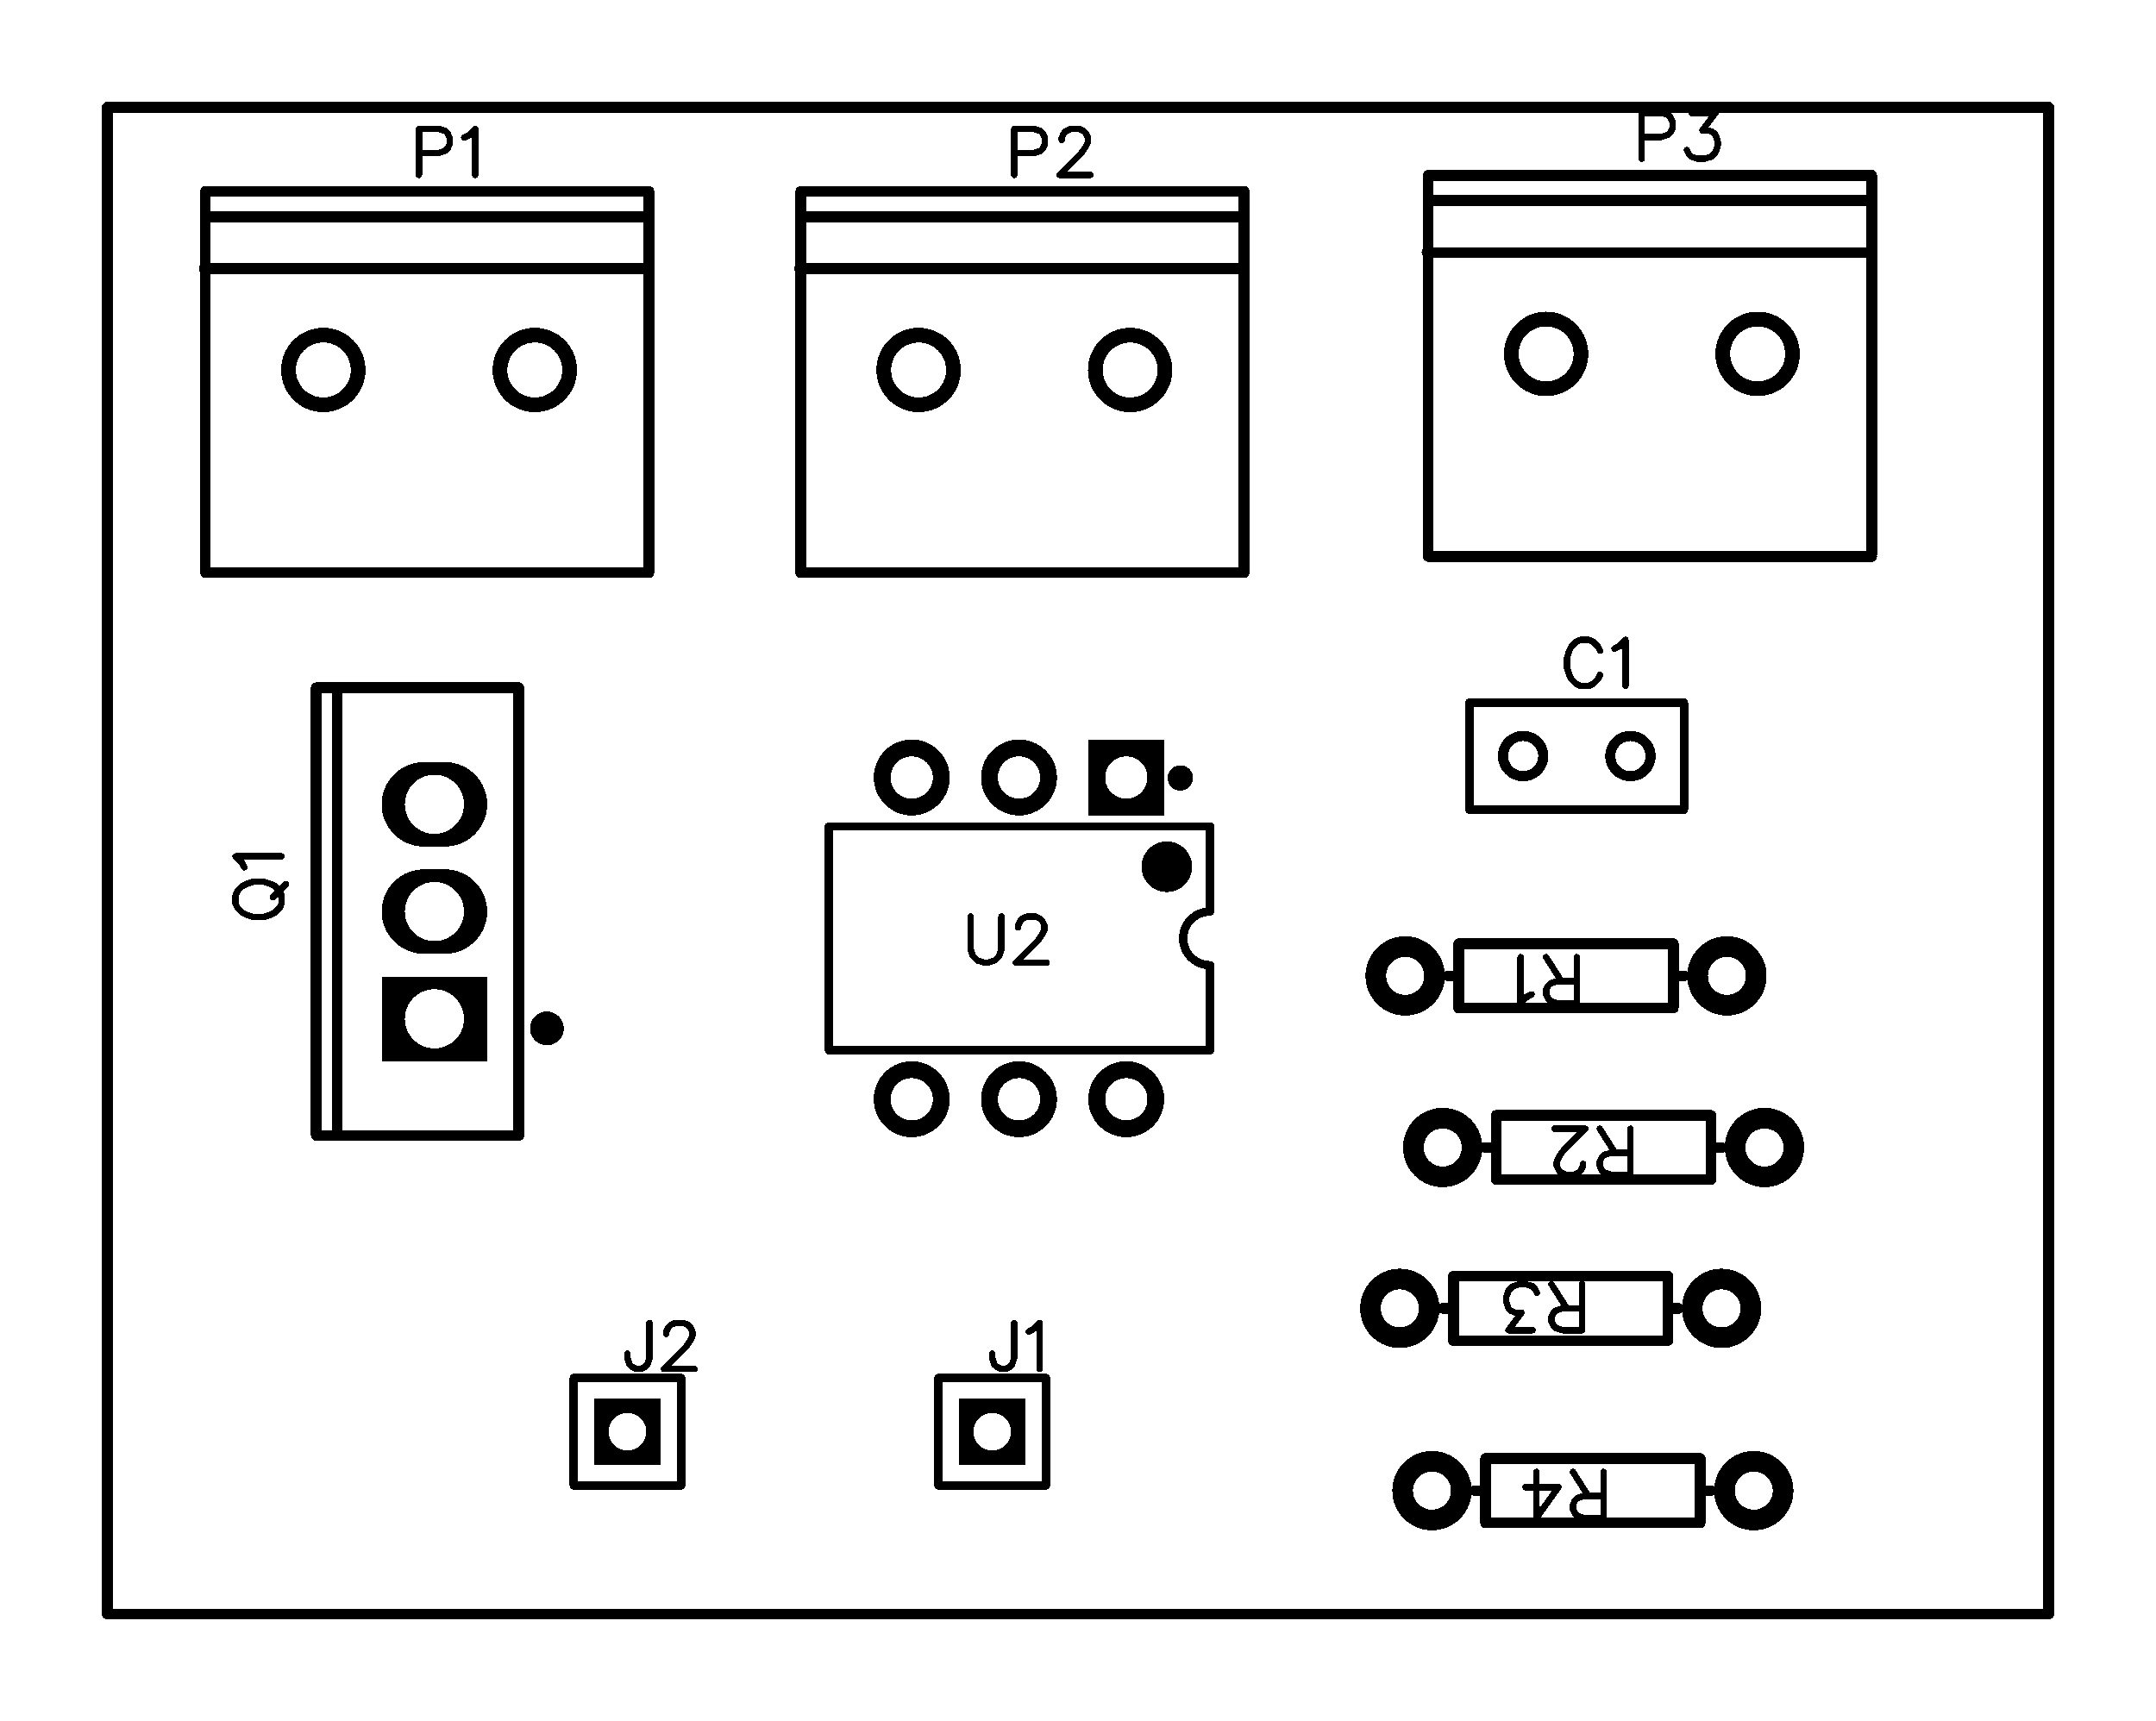 <svg xmlns="http://www.w3.org/2000/svg" xmlns:xlink="http://www.w3.org/1999/xlink" width="51.054mm" height="40.767mm" viewBox="4010 3032 201 160.5"><title></title><style type="text/css">
*[layerid="1"] {stroke:#000000;fill:#000000;}
*[layerid="2"] {stroke:#000000;fill:#000000;}
*[layerid="3"] {stroke:#000000;fill:#000000;}
*[layerid="4"] {stroke:#000000;fill:#000000;}
*[layerid="5"] {stroke:#000000;fill:#000000;}
*[layerid="6"] {stroke:#000000;fill:#000000;}
*[layerid="7"] {stroke:#000000;fill:#000000;}
*[layerid="8"] {stroke:#000000;fill:#000000;}
*[layerid="9"] {stroke:#000000;fill:#000000;}
*[layerid="10"] {stroke:#000000;fill:#000000;}
*[layerid="11"] {stroke:#000000;fill:#000000;}
*[layerid="12"] {stroke:#000000;fill:#000000;}
*[layerid="13"] {stroke:#000000;fill:#000000;}
*[layerid="14"] {stroke:#000000;fill:#000000;}
*[layerid="15"] {stroke:#000000;fill:#000000;}
*[layerid="19"] {stroke:#000000;fill:#000000;}
*[layerid="21"] {stroke:#000000;fill:#000000;}
*[layerid="22"] {stroke:#000000;fill:#000000;}
*[layerid="23"] {stroke:#000000;fill:#000000;}
*[layerid="24"] {stroke:#000000;fill:#000000;}
*[layerid="25"] {stroke:#000000;fill:#000000;}
*[layerid="26"] {stroke:#000000;fill:#000000;}
*[layerid="27"] {stroke:#000000;fill:#000000;}
*[layerid="28"] {stroke:#000000;fill:#000000;}
*[layerid="29"] {stroke:#000000;fill:#000000;}
*[layerid="30"] {stroke:#000000;fill:#000000;}
*[layerid="31"] {stroke:#000000;fill:#000000;}
*[layerid="32"] {stroke:#000000;fill:#000000;}
*[layerid="33"] {stroke:#000000;fill:#000000;}
*[layerid="34"] {stroke:#000000;fill:#000000;}
*[layerid="35"] {stroke:#000000;fill:#000000;}
*[layerid="36"] {stroke:#000000;fill:#000000;}
*[layerid="37"] {stroke:#000000;fill:#000000;}
*[layerid="38"] {stroke:#000000;fill:#000000;}
*[layerid="39"] {stroke:#000000;fill:#000000;}
*[layerid="40"] {stroke:#000000;fill:#000000;}
*[layerid="41"] {stroke:#000000;fill:#000000;}
*[layerid="42"] {stroke:#000000;fill:#000000;}
*[layerid="43"] {stroke:#000000;fill:#000000;}
*[layerid="44"] {stroke:#000000;fill:#000000;}
*[layerid="45"] {stroke:#000000;fill:#000000;}
*[layerid="46"] {stroke:#000000;fill:#000000;}
*[layerid="47"] {stroke:#000000;fill:#000000;}
*[layerid="48"] {stroke:#000000;fill:#000000;}
*[layerid="49"] {stroke:#000000;fill:#000000;}
*[layerid="50"] {stroke:#000000;fill:#000000;}
*[layerid="51"] {stroke:#000000;fill:#000000;}
*[layerid="52"] {stroke:#000000;fill:#000000;}
*[layerid="99"] {stroke:#000000;fill:#000000;}
*[layerid="100"] {stroke:#000000;fill:#000000;}
*[layerid="Hole"] {stroke:#000000;fill:#000000;}
*[layerid="DRCError"] {stroke:#000000;fill:#000000;}
*[fill="none"] {fill: none;}
*[stroke="none"] {stroke: none;}
path, polyline, polygon, line {stroke-linecap:round;}
g[c_partid="part_pad"][layerid="1"] ellipse:not([c_etype="pad_outer"]) {fill:#000000;}
g[c_partid="part_pad"][layerid="1"] polygon:not([c_etype="pad_outer"]) {fill:#000000;}
g[c_partid="part_pad"][layerid="1"] polyline:not([c_etype="pad_outer"]) {stroke:#000000;}
g[c_partid="part_pad"][layerid="2"] ellipse:not([c_etype="pad_outer"]) {fill:#000000;}
g[c_partid="part_pad"][layerid="2"] polygon:not([c_etype="pad_outer"]) {fill:#000000;}
g[c_partid="part_pad"][layerid="2"] polyline:not([c_etype="pad_outer"]) {stroke:#000000;}
g[c_partid="part_pad"][layerid="11"] ellipse:not([c_etype="pad_outer"]) {fill:#000000;}
g[c_partid="part_pad"][layerid="11"] polygon:not([c_etype="pad_outer"]) {fill:#000000;}
g[c_partid="part_pad"][layerid="11"] polyline:not([c_etype="pad_outer"]) {stroke:#000000;}
g[c_partid="part_pad"][layerid="11"] circle {fill:#FFFFFF;}
g[c_partid="part_pad"][layerid="11"] > polyline:nth-of-type(2) {stroke:#FFFFFF;}
g[c_partid="part_pad"][layerid="11"][c_shape="ELLIPSE"]  polyline:nth-last-of-type(1) {stroke:#FFFFFF;}
g[c_partid="part_pad"][layerid="11"][c_shape="RECT"]  polyline:nth-last-of-type(1) {stroke:#FFFFFF;}
g[c_partid="part_pad"][layerid="11"][c_shape="POLYGON"]  polyline:nth-last-of-type(1) {stroke:#FFFFFF;}
g[c_partid="part_via"] > * + circle, #gCurParts g[c_partid="part_via"] > * + circle {fill:#FFFFFF;}
g[c_partid="part_pad"] > polygon[c_etype="pad_outer"], #gCurParts g[c_partid="part_pad"] > polygon[c_etype="pad_outer"] {stroke-linejoin: miter;stroke-miterlimit: 100;}
g[c_partid="part_hole"] > circle {fill: #FFFFFF;}path, polyline, polygon {stroke-linejoin:round;}
rect, circle, ellipse, polyline, line, polygon, path {shape-rendering:crispEdges;}
</style>
<rect x="4010" y="3032" width="201" height="160.5" fill="#FFFFFF" stroke="none"/><g c_partid="part_pad" c_etype="pinpart" c_origin="4040.14,3066.5" layerid="11" number="1" net="Q1_1" plated ="Y"  id="gge15" locked="0" c_rotation="0" c_width="7.874" c_height="7.874" title="Q1_1" c_shape="ELLIPSE" pasteexpansion="0" solderexpansion="0.4"><ellipse c_etype="pad_shell" cx="4040.14" cy="3066.5" rx="3.937" ry="3.937" layerid="11" stroke-width="0"/><circle c_etype="pad_hole" cx="4040.14" cy="3066.5" r="2.559" layerid="11" stroke-width="0"/></g><g c_partid="part_pad" c_etype="pinpart" c_origin="4059.86,3066.5" layerid="11" number="2" net="Q1_1" plated ="Y"  id="gge20" locked="0" c_rotation="0" c_width="7.874" c_height="7.874" title="Q1_1" c_shape="ELLIPSE" pasteexpansion="0" solderexpansion="0.4"><ellipse c_etype="pad_shell" cx="4059.86" cy="3066.5" rx="3.937" ry="3.937" layerid="11" stroke-width="0"/><circle c_etype="pad_hole" cx="4059.86" cy="3066.5" r="2.559" layerid="11" stroke-width="0"/></g><g c_partid="part_pad" c_etype="pinpart" c_origin="4095.64,3066.5" layerid="11" number="1" net="P2_1" plated ="Y"  id="gge39" locked="0" c_rotation="0" c_width="7.874" c_height="7.874" title="P2_1" c_shape="ELLIPSE" pasteexpansion="0" solderexpansion="0.4"><ellipse c_etype="pad_shell" cx="4095.64" cy="3066.5" rx="3.937" ry="3.937" layerid="11" stroke-width="0"/><circle c_etype="pad_hole" cx="4095.64" cy="3066.5" r="2.559" layerid="11" stroke-width="0"/></g><g c_partid="part_pad" c_etype="pinpart" c_origin="4115.36,3066.5" layerid="11" number="2" net="P2_1" plated ="Y"  id="gge44" locked="0" c_rotation="0" c_width="7.874" c_height="7.874" title="P2_1" c_shape="ELLIPSE" pasteexpansion="0" solderexpansion="0.4"><ellipse c_etype="pad_shell" cx="4115.36" cy="3066.5" rx="3.937" ry="3.937" layerid="11" stroke-width="0"/><circle c_etype="pad_hole" cx="4115.36" cy="3066.5" r="2.559" layerid="11" stroke-width="0"/></g><g c_partid="part_pad" c_etype="pinpart" c_origin="4154.14,3065" layerid="11" number="1" net="Q1_2" plated ="Y"  id="gge63" locked="0" c_rotation="0" c_width="7.874" c_height="7.874" title="Q1_2" c_shape="ELLIPSE" pasteexpansion="0" solderexpansion="0.4"><ellipse c_etype="pad_shell" cx="4154.14" cy="3065" rx="3.937" ry="3.937" layerid="11" stroke-width="0"/><circle c_etype="pad_hole" cx="4154.14" cy="3065" r="2.559" layerid="11" stroke-width="0"/></g><g c_partid="part_pad" c_etype="pinpart" c_origin="4173.86,3065" layerid="11" number="2" net="Q1_2" plated ="Y"  id="gge68" locked="0" c_rotation="0" c_width="7.874" c_height="7.874" title="Q1_2" c_shape="ELLIPSE" pasteexpansion="0" solderexpansion="0.4"><ellipse c_etype="pad_shell" cx="4173.86" cy="3065" rx="3.937" ry="3.937" layerid="11" stroke-width="0"/><circle c_etype="pad_hole" cx="4173.86" cy="3065" r="2.559" layerid="11" stroke-width="0"/></g><g c_partid="part_pad" c_etype="pinpart" c_origin="4152,3102.5" layerid="11" number="1" net="Q1_2" plated ="Y"  id="gge82" locked="0" c_rotation="0" c_width="4.7" c_height="4.7" title="Q1_2" c_shape="ELLIPSE" pasteexpansion="0" solderexpansion="0.4"><ellipse c_etype="pad_shell" cx="4152" cy="3102.5" rx="2.35" ry="2.35" layerid="11" stroke-width="0"/><circle c_etype="pad_hole" cx="4152" cy="3102.5" r="1.4" layerid="11" stroke-width="0"/></g><g c_partid="part_pad" c_etype="pinpart" c_origin="4162,3102.5" layerid="11" number="2" net="R2_1" plated ="Y"  id="gge87" locked="0" c_rotation="0" c_width="4.7" c_height="4.7" title="R2_1" c_shape="ELLIPSE" pasteexpansion="0" solderexpansion="0.4"><ellipse c_etype="pad_shell" cx="4162" cy="3102.5" rx="2.35" ry="2.35" layerid="11" stroke-width="0"/><circle c_etype="pad_hole" cx="4162" cy="3102.5" r="1.4" layerid="11" stroke-width="0"/></g><g c_partid="part_pad" c_etype="pinpart" c_origin="4068.5,3165.5" layerid="11" number="1" net="J2_1" plated ="Y"  id="gge102" locked="0" c_rotation="270" c_width="6.2" c_height="6.2" title="J2_1" c_shape="RECT" pasteexpansion="0" solderexpansion="0.4"><polygon  c_etype="pad_shell" points="4071.6 3162.4 4071.6 3168.6 4065.4 3168.6 4065.4 3162.4" layerid="11" stroke-width="0" /><circle c_etype="pad_hole" cx="4068.5" cy="3165.5" r="1.75" layerid="11" stroke-width="0"/></g><g c_partid="part_pad" c_etype="pinpart" c_origin="4102.5,3165.5" layerid="11" number="1" net="J1_1" plated ="Y"  id="gge114" locked="0" c_rotation="270" c_width="6.2" c_height="6.2" title="J1_1" c_shape="RECT" pasteexpansion="0" solderexpansion="0.4"><polygon  c_etype="pad_shell" points="4105.6 3162.4 4105.6 3168.6 4099.4 3168.6 4099.4 3162.4" layerid="11" stroke-width="0" /><circle c_etype="pad_hole" cx="4102.5" cy="3165.5" r="1.75" layerid="11" stroke-width="0"/></g><g c_partid="part_pad" c_etype="pinpart" c_origin="4170.5,3154" layerid="11" number="1" net="Q1_3" plated ="Y"  id="gge135" locked="0" c_rotation="180" c_width="7.4" c_height="7.4" title="Q1_3" c_shape="ELLIPSE" pasteexpansion="0" solderexpansion="0.4"><ellipse c_etype="pad_shell" cx="4170.5" cy="3154" rx="3.7" ry="3.7" layerid="11" stroke-width="0"/><circle c_etype="pad_hole" cx="4170.5" cy="3154" r="1.77" layerid="11" stroke-width="0"/></g><g c_partid="part_pad" c_etype="pinpart" c_origin="4140.5,3154" layerid="11" number="2" net="Q1_2" plated ="Y"  id="gge140" locked="0" c_rotation="180" c_width="7.4" c_height="7.4" title="Q1_2" c_shape="ELLIPSE" pasteexpansion="0" solderexpansion="0.4"><ellipse c_etype="pad_shell" cx="4140.5" cy="3154" rx="3.7" ry="3.7" layerid="11" stroke-width="0"/><circle c_etype="pad_hole" cx="4140.5" cy="3154" r="1.77" layerid="11" stroke-width="0"/></g><g c_partid="part_pad" c_etype="pinpart" c_origin="4173.5,3171" layerid="11" number="1" net="J1_1" plated ="Y"  id="gge161" locked="0" c_rotation="180" c_width="7.4" c_height="7.4" title="J1_1" c_shape="ELLIPSE" pasteexpansion="0" solderexpansion="0.4"><ellipse c_etype="pad_shell" cx="4173.5" cy="3171" rx="3.7" ry="3.7" layerid="11" stroke-width="0"/><circle c_etype="pad_hole" cx="4173.5" cy="3171" r="1.77" layerid="11" stroke-width="0"/></g><g c_partid="part_pad" c_etype="pinpart" c_origin="4143.5,3171" layerid="11" number="2" net="R5_2" plated ="Y"  id="gge166" locked="0" c_rotation="180" c_width="7.4" c_height="7.4" title="R5_2" c_shape="ELLIPSE" pasteexpansion="0" solderexpansion="0.4"><ellipse c_etype="pad_shell" cx="4143.5" cy="3171" rx="3.7" ry="3.7" layerid="11" stroke-width="0"/><circle c_etype="pad_hole" cx="4143.5" cy="3171" r="1.77" layerid="11" stroke-width="0"/></g><g c_partid="part_pad" c_etype="pinpart" c_origin="4171,3123" layerid="11" number="1" net="R1_1" plated ="Y"  id="gge187" locked="0" c_rotation="180" c_width="7.4" c_height="7.4" title="R1_1" c_shape="ELLIPSE" pasteexpansion="0" solderexpansion="0.4"><ellipse c_etype="pad_shell" cx="4171" cy="3123" rx="3.7" ry="3.7" layerid="11" stroke-width="0"/><circle c_etype="pad_hole" cx="4171" cy="3123" r="1.77" layerid="11" stroke-width="0"/></g><g c_partid="part_pad" c_etype="pinpart" c_origin="4141,3123" layerid="11" number="2" net="Q1_1" plated ="Y"  id="gge192" locked="0" c_rotation="180" c_width="7.4" c_height="7.4" title="Q1_1" c_shape="ELLIPSE" pasteexpansion="0" solderexpansion="0.4"><ellipse c_etype="pad_shell" cx="4141" cy="3123" rx="3.7" ry="3.7" layerid="11" stroke-width="0"/><circle c_etype="pad_hole" cx="4141" cy="3123" r="1.77" layerid="11" stroke-width="0"/></g><g c_partid="part_pad" c_etype="pinpart" c_origin="4174.5,3139" layerid="11" number="1" net="R2_1" plated ="Y"  id="gge213" locked="0" c_rotation="180" c_width="7.4" c_height="7.4" title="R2_1" c_shape="ELLIPSE" pasteexpansion="0" solderexpansion="0.4"><ellipse c_etype="pad_shell" cx="4174.5" cy="3139" rx="3.7" ry="3.7" layerid="11" stroke-width="0"/><circle c_etype="pad_hole" cx="4174.5" cy="3139" r="1.77" layerid="11" stroke-width="0"/></g><g c_partid="part_pad" c_etype="pinpart" c_origin="4144.5,3139" layerid="11" number="2" net="Q1_1" plated ="Y"  id="gge218" locked="0" c_rotation="180" c_width="7.4" c_height="7.4" title="Q1_1" c_shape="ELLIPSE" pasteexpansion="0" solderexpansion="0.4"><ellipse c_etype="pad_shell" cx="4144.5" cy="3139" rx="3.7" ry="3.7" layerid="11" stroke-width="0"/><circle c_etype="pad_hole" cx="4144.5" cy="3139" r="1.77" layerid="11" stroke-width="0"/></g><g c_partid="part_pad" c_etype="pinpart" c_origin="4050.5,3117" layerid="11" number="2" net="Q1_2" plated ="Y"  id="gge234" locked="0" c_rotation="90" c_width="7.874" c_height="9.842" title="Q1_2" c_shape="OVAL" pasteexpansion="0" solderexpansion="0.4"><polyline  c_etype="pad_shell" points="4049.516 3117 4051.484 3117" layerid="11" stroke-width="7.874" /><circle c_etype="pad_hole" cx="4050.5" cy="3117" r="2.756" layerid="11" stroke-width="0"/></g><g c_partid="part_pad" c_etype="pinpart" c_origin="4050.5,3107" layerid="11" number="3" net="Q1_3" plated ="Y"  id="gge239" locked="0" c_rotation="90" c_width="7.874" c_height="9.842" title="Q1_3" c_shape="OVAL" pasteexpansion="0" solderexpansion="0.4"><polyline  c_etype="pad_shell" points="4049.516 3107 4051.484 3107" layerid="11" stroke-width="7.874" /><circle c_etype="pad_hole" cx="4050.5" cy="3107" r="2.756" layerid="11" stroke-width="0"/></g><g c_partid="part_pad" c_etype="pinpart" c_origin="4050.5,3127" layerid="11" number="1" net="Q1_1" plated ="Y"  id="gge244" locked="0" c_rotation="90" c_width="7.874" c_height="9.842" title="Q1_1" c_shape="RECT" pasteexpansion="0" solderexpansion="0.4"><polygon  c_etype="pad_shell" points="4045.58 3130.94 4045.58 3123.06 4055.42 3123.06 4055.42 3130.94" layerid="11" stroke-width="0" /><circle c_etype="pad_hole" cx="4050.5" cy="3127" r="2.756" layerid="11" stroke-width="0"/></g><g c_partid="part_pad" c_etype="pinpart" c_origin="4115,3104.5" layerid="11" number="1" net="R5_2" plated ="Y"  id="gge261" locked="0" c_rotation="270" c_width="7.087" c_height="7.087" title="R5_2" c_shape="RECT" pasteexpansion="0" solderexpansion="0.4"><polygon  c_etype="pad_shell" points="4118.543 3100.957 4118.543 3108.043 4111.457 3108.043 4111.457 3100.957" layerid="11" stroke-width="0" /><circle c_etype="pad_hole" cx="4115" cy="3104.5" r="1.968" layerid="11" stroke-width="0"/></g><g c_partid="part_pad" c_etype="pinpart" c_origin="4105,3104.5" layerid="11" number="2" net="J2_1" plated ="Y"  id="gge266" locked="0" c_rotation="270" c_width="7.087" c_height="7.087" title="J2_1" c_shape="ELLIPSE" pasteexpansion="0" solderexpansion="0.4"><ellipse c_etype="pad_shell" cx="4105" cy="3104.5" rx="3.543" ry="3.543" layerid="11" stroke-width="0"/><circle c_etype="pad_hole" cx="4105" cy="3104.5" r="1.968" layerid="11" stroke-width="0"/></g><g c_partid="part_pad" c_etype="pinpart" c_origin="4095,3104.5" layerid="11" number="3" net="U2_3" plated ="Y"  id="gge271" locked="0" c_rotation="270" c_width="7.087" c_height="7.087" title="U2_3" c_shape="ELLIPSE" pasteexpansion="0" solderexpansion="0.4"><ellipse c_etype="pad_shell" cx="4095" cy="3104.5" rx="3.543" ry="3.543" layerid="11" stroke-width="0"/><circle c_etype="pad_hole" cx="4095" cy="3104.5" r="1.968" layerid="11" stroke-width="0"/></g><g c_partid="part_pad" c_etype="pinpart" c_origin="4115,3134.5" layerid="11" number="6" net="R1_1" plated ="Y"  id="gge276" locked="0" c_rotation="270" c_width="7.087" c_height="7.087" title="R1_1" c_shape="ELLIPSE" pasteexpansion="0" solderexpansion="0.4"><ellipse c_etype="pad_shell" cx="4115" cy="3134.5" rx="3.543" ry="3.543" layerid="11" stroke-width="0"/><circle c_etype="pad_hole" cx="4115" cy="3134.5" r="1.968" layerid="11" stroke-width="0"/></g><g c_partid="part_pad" c_etype="pinpart" c_origin="4105,3134.5" layerid="11" number="5" net="U2_5" plated ="Y"  id="gge281" locked="0" c_rotation="270" c_width="7.087" c_height="7.087" title="U2_5" c_shape="ELLIPSE" pasteexpansion="0" solderexpansion="0.4"><ellipse c_etype="pad_shell" cx="4105" cy="3134.5" rx="3.543" ry="3.543" layerid="11" stroke-width="0"/><circle c_etype="pad_hole" cx="4105" cy="3134.5" r="1.968" layerid="11" stroke-width="0"/></g><g c_partid="part_pad" c_etype="pinpart" c_origin="4095,3134.5" layerid="11" number="4" net="Q1_3" plated ="Y"  id="gge286" locked="0" c_rotation="270" c_width="7.087" c_height="7.087" title="Q1_3" c_shape="ELLIPSE" pasteexpansion="0" solderexpansion="0.4"><ellipse c_etype="pad_shell" cx="4095" cy="3134.5" rx="3.543" ry="3.543" layerid="11" stroke-width="0"/><circle c_etype="pad_hole" cx="4095" cy="3134.5" r="1.968" layerid="11" stroke-width="0"/></g><polyline points="4070.493 3049.844 4070.493 3085.277" stroke-width="1"  stroke-linecap="round" fill="none" layerid="3" net="" id="gge7" locked="0" /><polyline points="4029.155 3049.962 4029.155 3085.395" stroke-width="1"  stroke-linecap="round" fill="none" layerid="3" net="" id="gge8" locked="0" /><polyline points="4029.155 3049.844 4070.493 3049.844" stroke-width="1"  stroke-linecap="round" fill="none" layerid="3" net="" id="gge9" locked="0" /><polyline points="4029.037 3057.048 4070.375 3057.048" stroke-width="1"  stroke-linecap="round" fill="none" layerid="3" net="" id="gge10" locked="0" /><polyline points="4029.155 3052.206 4070.493 3052.206" stroke-width="1"  stroke-linecap="round" fill="none" layerid="3" net="" id="gge11" locked="0" /><polyline points="4029.155 3085.395 4070.493 3085.395" stroke-width="1"  stroke-linecap="round" fill="none" layerid="3" net="" id="gge12" locked="0" /><polyline points="4125.993 3049.844 4125.993 3085.277" stroke-width="1"  stroke-linecap="round" fill="none" layerid="3" net="" id="gge31" locked="0" /><polyline points="4084.655 3049.962 4084.655 3085.395" stroke-width="1"  stroke-linecap="round" fill="none" layerid="3" net="" id="gge32" locked="0" /><polyline points="4084.655 3049.844 4125.993 3049.844" stroke-width="1"  stroke-linecap="round" fill="none" layerid="3" net="" id="gge33" locked="0" /><polyline points="4084.537 3057.048 4125.875 3057.048" stroke-width="1"  stroke-linecap="round" fill="none" layerid="3" net="" id="gge34" locked="0" /><polyline points="4084.655 3052.206 4125.993 3052.206" stroke-width="1"  stroke-linecap="round" fill="none" layerid="3" net="" id="gge35" locked="0" /><polyline points="4084.655 3085.395 4125.993 3085.395" stroke-width="1"  stroke-linecap="round" fill="none" layerid="3" net="" id="gge36" locked="0" /><polyline points="4184.493 3048.344 4184.493 3083.777" stroke-width="1"  stroke-linecap="round" fill="none" layerid="3" net="" id="gge55" locked="0" /><polyline points="4143.155 3048.462 4143.155 3083.895" stroke-width="1"  stroke-linecap="round" fill="none" layerid="3" net="" id="gge56" locked="0" /><polyline points="4143.155 3048.344 4184.493 3048.344" stroke-width="1"  stroke-linecap="round" fill="none" layerid="3" net="" id="gge57" locked="0" /><polyline points="4143.037 3055.548 4184.375 3055.548" stroke-width="1"  stroke-linecap="round" fill="none" layerid="3" net="" id="gge58" locked="0" /><polyline points="4143.155 3050.706 4184.493 3050.706" stroke-width="1"  stroke-linecap="round" fill="none" layerid="3" net="" id="gge59" locked="0" /><polyline points="4143.155 3083.895 4184.493 3083.895" stroke-width="1"  stroke-linecap="round" fill="none" layerid="3" net="" id="gge60" locked="0" /><polyline points="4166.99 3097.51 4146.99 3097.51 4146.99 3107.51 4166.99 3107.51 4166.99 3097.51" stroke-width="0.79"  stroke-linecap="round" fill="none" layerid="3" net="" id="gge79" locked="0" /><polyline points="4073.5 3170.5 4063.5 3170.5 4063.5 3160.5 4073.5 3160.5 4073.5 3168" stroke-width="0.8"  stroke-linecap="round" fill="none" layerid="3" net="" id="gge98" locked="0" /><polyline points="4073.5 3170.5 4073.5 3168" stroke-width="0.799"  stroke-linecap="round" fill="none" layerid="3" net="" id="gge99" locked="0" /><polyline points="4107.5 3170.5 4097.5 3170.5 4097.5 3160.5 4107.5 3160.5 4107.5 3168" stroke-width="0.8"  stroke-linecap="round" fill="none" layerid="3" net="" id="gge110" locked="0" /><polyline points="4107.5 3170.5 4107.5 3168" stroke-width="0.799"  stroke-linecap="round" fill="none" layerid="3" net="" id="gge111" locked="0" /><polyline points="4165.5 3154 4166.5 3154" stroke-width="1"  stroke-linecap="round" fill="none" layerid="3" net="" id="gge125" locked="0" /><polyline points="4145.5 3154 4144.5 3154" stroke-width="1"  stroke-linecap="round" fill="none" layerid="3" net="" id="gge126" locked="0" /><polyline points="4165.5 3154 4165.5 3157" stroke-width="1"  stroke-linecap="round" fill="none" layerid="3" net="" id="gge127" locked="0" /><polyline points="4165.5 3151 4165.5 3154" stroke-width="1"  stroke-linecap="round" fill="none" layerid="3" net="" id="gge128" locked="0" /><polyline points="4145.5 3151 4165.5 3151" stroke-width="1"  stroke-linecap="round" fill="none" layerid="3" net="" id="gge129" locked="0" /><polyline points="4145.5 3154 4145.5 3151" stroke-width="1"  stroke-linecap="round" fill="none" layerid="3" net="" id="gge130" locked="0" /><polyline points="4145.5 3157 4145.5 3154" stroke-width="1"  stroke-linecap="round" fill="none" layerid="3" net="" id="gge131" locked="0" /><polyline points="4165.5 3157 4145.5 3157" stroke-width="1"  stroke-linecap="round" fill="none" layerid="3" net="" id="gge132" locked="0" /><polyline points="4168.5 3171 4169.5 3171" stroke-width="1"  stroke-linecap="round" fill="none" layerid="3" net="" id="gge151" locked="0" /><polyline points="4148.5 3171 4147.5 3171" stroke-width="1"  stroke-linecap="round" fill="none" layerid="3" net="" id="gge152" locked="0" /><polyline points="4168.5 3171 4168.5 3174" stroke-width="1"  stroke-linecap="round" fill="none" layerid="3" net="" id="gge153" locked="0" /><polyline points="4168.5 3168 4168.5 3171" stroke-width="1"  stroke-linecap="round" fill="none" layerid="3" net="" id="gge154" locked="0" /><polyline points="4148.5 3168 4168.5 3168" stroke-width="1"  stroke-linecap="round" fill="none" layerid="3" net="" id="gge155" locked="0" /><polyline points="4148.5 3171 4148.5 3168" stroke-width="1"  stroke-linecap="round" fill="none" layerid="3" net="" id="gge156" locked="0" /><polyline points="4148.5 3174 4148.5 3171" stroke-width="1"  stroke-linecap="round" fill="none" layerid="3" net="" id="gge157" locked="0" /><polyline points="4168.5 3174 4148.5 3174" stroke-width="1"  stroke-linecap="round" fill="none" layerid="3" net="" id="gge158" locked="0" /><polyline points="4166 3123 4167 3123" stroke-width="1"  stroke-linecap="round" fill="none" layerid="3" net="" id="gge177" locked="0" /><polyline points="4146 3123 4145 3123" stroke-width="1"  stroke-linecap="round" fill="none" layerid="3" net="" id="gge178" locked="0" /><polyline points="4166 3123 4166 3126" stroke-width="1"  stroke-linecap="round" fill="none" layerid="3" net="" id="gge179" locked="0" /><polyline points="4166 3120 4166 3123" stroke-width="1"  stroke-linecap="round" fill="none" layerid="3" net="" id="gge180" locked="0" /><polyline points="4146 3120 4166 3120" stroke-width="1"  stroke-linecap="round" fill="none" layerid="3" net="" id="gge181" locked="0" /><polyline points="4146 3123 4146 3120" stroke-width="1"  stroke-linecap="round" fill="none" layerid="3" net="" id="gge182" locked="0" /><polyline points="4146 3126 4146 3123" stroke-width="1"  stroke-linecap="round" fill="none" layerid="3" net="" id="gge183" locked="0" /><polyline points="4166 3126 4146 3126" stroke-width="1"  stroke-linecap="round" fill="none" layerid="3" net="" id="gge184" locked="0" /><polyline points="4169.5 3139 4170.5 3139" stroke-width="1"  stroke-linecap="round" fill="none" layerid="3" net="" id="gge203" locked="0" /><polyline points="4149.5 3139 4148.5 3139" stroke-width="1"  stroke-linecap="round" fill="none" layerid="3" net="" id="gge204" locked="0" /><polyline points="4169.5 3139 4169.5 3142" stroke-width="1"  stroke-linecap="round" fill="none" layerid="3" net="" id="gge205" locked="0" /><polyline points="4169.5 3136 4169.5 3139" stroke-width="1"  stroke-linecap="round" fill="none" layerid="3" net="" id="gge206" locked="0" /><polyline points="4149.5 3136 4169.5 3136" stroke-width="1"  stroke-linecap="round" fill="none" layerid="3" net="" id="gge207" locked="0" /><polyline points="4149.5 3139 4149.5 3136" stroke-width="1"  stroke-linecap="round" fill="none" layerid="3" net="" id="gge208" locked="0" /><polyline points="4149.5 3142 4149.5 3139" stroke-width="1"  stroke-linecap="round" fill="none" layerid="3" net="" id="gge209" locked="0" /><polyline points="4169.5 3142 4149.5 3142" stroke-width="1"  stroke-linecap="round" fill="none" layerid="3" net="" id="gge210" locked="0" /><polyline points="4041.445 3096.134 4041.445 3137.866" stroke-width="1"  stroke-linecap="round" fill="none" layerid="3" net="" id="gge229" locked="0" /><polyline points="4039.48 3137.87 4039.48 3096.13 4058.37 3096.13 4058.37 3137.87 4039.5 3137.87 4039.48 3137.87" stroke-width="1"  stroke-linecap="round" fill="none" layerid="3" net="" id="gge230" locked="0" /><polyline points="4122.81 3122 4122.81 3129.93 4087.28 3129.93 4087.28 3109.07 4122.81 3109.07 4122.81 3117" stroke-width="0.787"  stroke-linecap="round" fill="none" layerid="3" net="" id="gge255" locked="0" /><g c_partid="part_pcbtext" c_etype="" c_origin="4049.06,3041.56" c_rotation="0" c_mirror="0" id="gge3" locked="0" layerid="3" c_shapetype="group" display="none"><path c_fontsize="4.5" c_fontfamily="" c_text="FASE DE ENTRADA" d="M 4049.06 3037.02 L 4049.06 3041.31 M 4049.06 3037.02 L 4051.72 3037.02 M 4049.06 3039.06 L 4050.7 3039.06 M 4054.71 3037.02 L 4053.07 3041.31 M 4054.71 3037.02 L 4056.34 3041.31 M 4053.68 3039.88 L 4055.73 3039.88 M 4060.56 3037.63 L 4060.15 3037.22 L 4059.53 3037.02 L 4058.71 3037.02 L 4058.1 3037.22 L 4057.69 3037.63 L 4057.69 3038.04 L 4057.9 3038.45 L 4058.1 3038.66 L 4058.51 3038.86 L 4059.74 3039.27 L 4060.15 3039.47 L 4060.35 3039.68 L 4060.56 3040.09 L 4060.56 3040.7 L 4060.15 3041.11 L 4059.53 3041.31 L 4058.71 3041.31 L 4058.1 3041.11 L 4057.69 3040.7 M 4061.91 3037.02 L 4061.91 3041.31 M 4061.91 3037.02 L 4064.56 3037.02 M 4061.91 3039.06 L 4063.54 3039.06 M 4061.91 3041.31 L 4064.56 3041.31 M 4069.06 3037.02 L 4069.06 3041.31 M 4069.06 3037.02 L 4070.5 3037.02 L 4071.11 3037.22 L 4071.52 3037.63 L 4071.72 3038.04 L 4071.93 3038.66 L 4071.93 3039.68 L 4071.72 3040.29 L 4071.52 3040.7 L 4071.11 3041.11 L 4070.5 3041.31 L 4069.06 3041.31 M 4073.28 3037.02 L 4073.28 3041.31 M 4073.28 3037.02 L 4075.94 3037.02 M 4073.28 3039.06 L 4074.91 3039.06 M 4073.28 3041.31 L 4075.94 3041.31 M 4080.44 3037.02 L 4080.44 3041.31 M 4080.44 3037.02 L 4083.1 3037.02 M 4080.44 3039.06 L 4082.07 3039.06 M 4080.44 3041.31 L 4083.1 3041.31 M 4084.45 3037.02 L 4084.45 3041.31 M 4084.45 3037.02 L 4087.31 3041.31 M 4087.31 3037.02 L 4087.31 3041.31 M 4090.09 3037.02 L 4090.09 3041.31 M 4088.66 3037.02 L 4091.52 3037.02 M 4092.87 3037.02 L 4092.87 3041.31 M 4092.87 3037.02 L 4094.71 3037.02 L 4095.33 3037.22 L 4095.53 3037.43 L 4095.74 3037.84 L 4095.74 3038.25 L 4095.53 3038.66 L 4095.33 3038.86 L 4094.71 3039.06 L 4092.87 3039.06 M 4094.31 3039.06 L 4095.74 3041.31 M 4098.72 3037.02 L 4097.09 3041.31 M 4098.72 3037.02 L 4100.36 3041.31 M 4097.7 3039.88 L 4099.75 3039.88 M 4101.71 3037.02 L 4101.71 3041.31 M 4101.71 3037.02 L 4103.14 3037.02 L 4103.76 3037.22 L 4104.16 3037.63 L 4104.37 3038.04 L 4104.57 3038.66 L 4104.57 3039.68 L 4104.37 3040.29 L 4104.16 3040.7 L 4103.76 3041.11 L 4103.14 3041.31 L 4101.71 3041.31 M 4107.56 3037.02 L 4105.92 3041.31 M 4107.56 3037.02 L 4109.2 3041.31 M 4106.54 3039.88 L 4108.58 3039.88" fill="none"  stroke-width="0.6" c_note="note_name" /></g><g c_partid="part_pcbtext" c_etype="" c_origin="4049.06,3048.56" c_rotation="0" c_mirror="0" id="gge5" locked="0" layerid="3" c_shapetype="group" ><path c_fontsize="4.5" c_fontfamily="" c_text="P1" d="M 4049.06 3044.02 L 4049.06 3048.31 M 4049.06 3044.02 L 4050.9 3044.02 L 4051.51 3044.22 L 4051.72 3044.43 L 4051.92 3044.84 L 4051.92 3045.45 L 4051.72 3045.86 L 4051.51 3046.06 L 4050.9 3046.27 L 4049.06 3046.27 M 4053.27 3044.84 L 4053.68 3044.63 L 4054.3 3044.02 L 4054.3 3048.31" fill="none"  stroke-width="0.6" c_note="note_pre" /></g><g c_partid="part_pcbtext" c_etype="" c_origin="4104.56,3041.56" c_rotation="0" c_mirror="0" id="gge27" locked="0" layerid="3" c_shapetype="group" display="none"><path c_fontsize="4.5" c_fontfamily="" c_text="NEUTRO" d="M 4104.56 3037.02 L 4104.56 3041.31 M 4104.56 3037.02 L 4107.42 3041.31 M 4107.42 3037.02 L 4107.42 3041.31 M 4108.77 3037.02 L 4108.77 3041.31 M 4108.77 3037.02 L 4111.43 3037.02 M 4108.77 3039.06 L 4110.41 3039.06 M 4108.77 3041.31 L 4111.43 3041.31 M 4112.78 3037.02 L 4112.78 3040.09 L 4112.99 3040.7 L 4113.4 3041.11 L 4114.01 3041.31 L 4114.42 3041.31 L 4115.03 3041.11 L 4115.44 3040.7 L 4115.65 3040.09 L 4115.65 3037.02 M 4118.43 3037.02 L 4118.43 3041.31 M 4117 3037.02 L 4119.86 3037.02 M 4121.21 3037.02 L 4121.21 3041.31 M 4121.21 3037.02 L 4123.05 3037.02 L 4123.66 3037.22 L 4123.87 3037.43 L 4124.07 3037.84 L 4124.07 3038.25 L 4123.87 3038.66 L 4123.66 3038.86 L 4123.05 3039.06 L 4121.21 3039.06 M 4122.64 3039.06 L 4124.07 3041.31 M 4126.65 3037.02 L 4126.24 3037.22 L 4125.83 3037.63 L 4125.63 3038.04 L 4125.42 3038.66 L 4125.42 3039.68 L 4125.63 3040.29 L 4125.83 3040.7 L 4126.24 3041.11 L 4126.65 3041.31 L 4127.47 3041.31 L 4127.88 3041.11 L 4128.29 3040.7 L 4128.49 3040.29 L 4128.7 3039.68 L 4128.7 3038.66 L 4128.49 3038.04 L 4128.29 3037.63 L 4127.88 3037.22 L 4127.47 3037.02 L 4126.65 3037.02" fill="none"  stroke-width="0.6" c_note="note_name" /></g><g c_partid="part_pcbtext" c_etype="" c_origin="4104.56,3048.56" c_rotation="0" c_mirror="0" id="gge29" locked="0" layerid="3" c_shapetype="group" ><path c_fontsize="4.5" c_fontfamily="" c_text="P2" d="M 4104.56 3044.02 L 4104.56 3048.31 M 4104.56 3044.02 L 4106.4 3044.02 L 4107.01 3044.22 L 4107.22 3044.43 L 4107.42 3044.84 L 4107.42 3045.45 L 4107.22 3045.86 L 4107.01 3046.06 L 4106.4 3046.27 L 4104.56 3046.27 M 4108.98 3045.04 L 4108.98 3044.84 L 4109.18 3044.43 L 4109.39 3044.22 L 4109.8 3044.02 L 4110.61 3044.02 L 4111.02 3044.22 L 4111.23 3044.43 L 4111.43 3044.84 L 4111.43 3045.25 L 4111.23 3045.66 L 4110.82 3046.27 L 4108.77 3048.31 L 4111.64 3048.31" fill="none"  stroke-width="0.6" c_note="note_pre" /></g><g c_partid="part_pcbtext" c_etype="" c_origin="4163.06,3040.06" c_rotation="0" c_mirror="0" id="gge51" locked="0" layerid="3" c_shapetype="group" display="none"><path c_fontsize="4.5" c_fontfamily="" c_text="FASE DE SALIDA" d="M 4163.06 3035.52 L 4163.06 3039.81 M 4163.06 3035.52 L 4165.72 3035.52 M 4163.06 3037.56 L 4164.7 3037.56 M 4168.71 3035.52 L 4167.07 3039.81 M 4168.71 3035.52 L 4170.34 3039.81 M 4167.68 3038.38 L 4169.73 3038.38 M 4174.56 3036.13 L 4174.15 3035.72 L 4173.53 3035.52 L 4172.71 3035.52 L 4172.1 3035.72 L 4171.69 3036.13 L 4171.69 3036.54 L 4171.9 3036.95 L 4172.1 3037.16 L 4172.51 3037.36 L 4173.74 3037.77 L 4174.15 3037.97 L 4174.35 3038.18 L 4174.56 3038.59 L 4174.56 3039.2 L 4174.15 3039.61 L 4173.53 3039.81 L 4172.71 3039.81 L 4172.1 3039.61 L 4171.69 3039.2 M 4175.91 3035.52 L 4175.91 3039.81 M 4175.91 3035.52 L 4178.56 3035.52 M 4175.91 3037.56 L 4177.54 3037.56 M 4175.91 3039.81 L 4178.56 3039.81 M 4183.06 3035.52 L 4183.06 3039.81 M 4183.06 3035.52 L 4184.5 3035.52 L 4185.11 3035.72 L 4185.52 3036.13 L 4185.72 3036.54 L 4185.93 3037.16 L 4185.93 3038.18 L 4185.72 3038.79 L 4185.52 3039.2 L 4185.11 3039.61 L 4184.5 3039.81 L 4183.06 3039.81 M 4187.28 3035.52 L 4187.28 3039.81 M 4187.28 3035.52 L 4189.94 3035.52 M 4187.28 3037.56 L 4188.91 3037.56 M 4187.28 3039.81 L 4189.94 3039.81 M 4197.3 3036.13 L 4196.89 3035.72 L 4196.28 3035.52 L 4195.46 3035.52 L 4194.85 3035.72 L 4194.44 3036.13 L 4194.44 3036.54 L 4194.64 3036.95 L 4194.85 3037.16 L 4195.26 3037.36 L 4196.48 3037.77 L 4196.89 3037.97 L 4197.1 3038.18 L 4197.3 3038.59 L 4197.3 3039.2 L 4196.89 3039.61 L 4196.28 3039.81 L 4195.46 3039.81 L 4194.85 3039.61 L 4194.44 3039.2 M 4200.29 3035.52 L 4198.65 3039.81 M 4200.29 3035.52 L 4201.92 3039.81 M 4199.26 3038.38 L 4201.31 3038.38 M 4203.27 3035.52 L 4203.27 3039.81 M 4203.27 3039.81 L 4205.73 3039.81 M 4207.08 3035.52 L 4207.08 3039.81 M 4208.43 3035.52 L 4208.43 3039.81 M 4208.43 3035.52 L 4209.86 3035.52 L 4210.47 3035.72 L 4210.88 3036.13 L 4211.09 3036.54 L 4211.29 3037.16 L 4211.29 3038.18 L 4211.09 3038.79 L 4210.88 3039.2 L 4210.47 3039.61 L 4209.86 3039.81 L 4208.43 3039.81 M 4214.28 3035.52 L 4212.64 3039.81 M 4214.28 3035.52 L 4215.91 3039.81 M 4213.26 3038.38 L 4215.3 3038.38" fill="none"  stroke-width="0.6" c_note="note_name" /></g><g c_partid="part_pcbtext" c_etype="" c_origin="4163.06,3047.06" c_rotation="0" c_mirror="0" id="gge53" locked="0" layerid="3" c_shapetype="group" ><path c_fontsize="4.5" c_fontfamily="" c_text="P3" d="M 4163.06 3042.52 L 4163.06 3046.81 M 4163.06 3042.52 L 4164.9 3042.52 L 4165.51 3042.72 L 4165.72 3042.93 L 4165.92 3043.34 L 4165.92 3043.95 L 4165.72 3044.36 L 4165.51 3044.56 L 4164.9 3044.77 L 4163.06 3044.77 M 4167.68 3042.52 L 4169.93 3042.52 L 4168.71 3044.16 L 4169.32 3044.16 L 4169.73 3044.36 L 4169.93 3044.56 L 4170.14 3045.18 L 4170.14 3045.59 L 4169.93 3046.2 L 4169.52 3046.61 L 4168.91 3046.81 L 4168.3 3046.81 L 4167.68 3046.61 L 4167.48 3046.41 L 4167.27 3046" fill="none"  stroke-width="0.6" c_note="note_pre" /></g><g c_partid="part_pcbtext" c_etype="" c_origin="4156.1,3089.2" c_rotation="0" c_mirror="0" id="gge75" locked="0" layerid="3" c_shapetype="group" display="none"><path c_fontsize="4.5" c_fontfamily="" c_text="0.1u" d="M 4157.33 3084.66 L 4156.71 3084.86 L 4156.3 3085.48 L 4156.1 3086.5 L 4156.1 3087.11 L 4156.3 3088.14 L 4156.71 3088.75 L 4157.33 3088.95 L 4157.74 3088.95 L 4158.35 3088.75 L 4158.76 3088.14 L 4158.96 3087.11 L 4158.96 3086.5 L 4158.76 3085.48 L 4158.35 3084.86 L 4157.74 3084.66 L 4157.33 3084.66 M 4160.52 3087.93 L 4160.31 3088.14 L 4160.52 3088.34 L 4160.72 3088.14 L 4160.52 3087.93 M 4162.07 3085.48 L 4162.48 3085.27 L 4163.1 3084.66 L 4163.1 3088.95 M 4164.45 3086.09 L 4164.45 3088.14 L 4164.65 3088.75 L 4165.06 3088.95 L 4165.67 3088.95 L 4166.08 3088.75 L 4166.7 3088.14 M 4166.7 3086.09 L 4166.7 3088.95" fill="none"  stroke-width="0.6" c_note="note_name" /></g><g c_partid="part_pcbtext" c_etype="" c_origin="4156.1,3096.2" c_rotation="0" c_mirror="0" id="gge77" locked="0" layerid="3" c_shapetype="group" ><path c_fontsize="4.5" c_fontfamily="" c_text="C1" d="M 4159.17 3092.68 L 4158.96 3092.27 L 4158.55 3091.86 L 4158.15 3091.66 L 4157.33 3091.66 L 4156.92 3091.86 L 4156.51 3092.27 L 4156.3 3092.68 L 4156.1 3093.3 L 4156.1 3094.32 L 4156.3 3094.93 L 4156.51 3095.34 L 4156.92 3095.75 L 4157.33 3095.95 L 4158.15 3095.95 L 4158.55 3095.75 L 4158.96 3095.34 L 4159.17 3094.93 M 4160.52 3092.48 L 4160.93 3092.27 L 4161.54 3091.66 L 4161.54 3095.95" fill="none"  stroke-width="0.6" c_note="note_pre" /></g><g c_partid="part_pcbtext" c_etype="" c_origin="4068.5,3152.9" c_rotation="0" c_mirror="0" id="gge94" locked="0" layerid="3" c_shapetype="group" display="none"><path c_fontsize="4.5" c_fontfamily="" c_text="NEGATIVO DE ARDUINO" d="M 4068.5 3148.36 L 4068.5 3152.65 M 4068.5 3148.36 L 4071.36 3152.65 M 4071.36 3148.36 L 4071.36 3152.65 M 4072.71 3148.36 L 4072.71 3152.65 M 4072.71 3148.36 L 4075.37 3148.36 M 4072.71 3150.4 L 4074.35 3150.4 M 4072.71 3152.65 L 4075.37 3152.65 M 4079.79 3149.38 L 4079.59 3148.97 L 4079.18 3148.56 L 4078.77 3148.36 L 4077.95 3148.36 L 4077.54 3148.56 L 4077.13 3148.97 L 4076.93 3149.38 L 4076.72 3150 L 4076.72 3151.02 L 4076.93 3151.63 L 4077.13 3152.04 L 4077.54 3152.45 L 4077.95 3152.65 L 4078.77 3152.65 L 4079.18 3152.45 L 4079.59 3152.04 L 4079.79 3151.63 L 4079.79 3151.02 M 4078.77 3151.02 L 4079.79 3151.02 M 4082.78 3148.36 L 4081.14 3152.65 M 4082.78 3148.36 L 4084.41 3152.65 M 4081.75 3151.22 L 4083.8 3151.22 M 4087.2 3148.36 L 4087.2 3152.65 M 4085.76 3148.36 L 4088.63 3148.36 M 4089.98 3148.36 L 4089.98 3152.65 M 4091.33 3148.36 L 4092.96 3152.65 M 4094.6 3148.36 L 4092.96 3152.65 M 4097.18 3148.36 L 4096.77 3148.56 L 4096.36 3148.97 L 4096.15 3149.38 L 4095.95 3150 L 4095.95 3151.02 L 4096.15 3151.63 L 4096.36 3152.04 L 4096.77 3152.45 L 4097.18 3152.65 L 4098 3152.65 L 4098.4 3152.45 L 4098.81 3152.04 L 4099.02 3151.63 L 4099.22 3151.02 L 4099.22 3150 L 4099.02 3149.38 L 4098.81 3148.97 L 4098.4 3148.56 L 4098 3148.36 L 4097.18 3148.36 M 4103.72 3148.36 L 4103.72 3152.65 M 4103.72 3148.36 L 4105.15 3148.36 L 4105.77 3148.56 L 4106.18 3148.97 L 4106.38 3149.38 L 4106.59 3150 L 4106.59 3151.02 L 4106.38 3151.63 L 4106.18 3152.04 L 4105.77 3152.45 L 4105.15 3152.65 L 4103.72 3152.65 M 4107.94 3148.36 L 4107.94 3152.65 M 4107.94 3148.36 L 4110.6 3148.36 M 4107.94 3150.4 L 4109.57 3150.4 M 4107.94 3152.65 L 4110.6 3152.65 M 4116.73 3148.36 L 4115.1 3152.65 M 4116.73 3148.36 L 4118.37 3152.65 M 4115.71 3151.22 L 4117.75 3151.22 M 4119.72 3148.36 L 4119.72 3152.65 M 4119.72 3148.36 L 4121.56 3148.36 L 4122.17 3148.56 L 4122.38 3148.77 L 4122.58 3149.18 L 4122.58 3149.59 L 4122.38 3150 L 4122.17 3150.2 L 4121.56 3150.4 L 4119.72 3150.4 M 4121.15 3150.4 L 4122.58 3152.65 M 4123.93 3148.36 L 4123.93 3152.65 M 4123.93 3148.36 L 4125.36 3148.36 L 4125.98 3148.56 L 4126.39 3148.97 L 4126.59 3149.38 L 4126.8 3150 L 4126.8 3151.02 L 4126.59 3151.63 L 4126.39 3152.04 L 4125.98 3152.45 L 4125.36 3152.65 L 4123.93 3152.65 M 4128.15 3148.36 L 4128.15 3151.43 L 4128.35 3152.04 L 4128.76 3152.45 L 4129.37 3152.65 L 4129.78 3152.65 L 4130.4 3152.45 L 4130.8 3152.04 L 4131.01 3151.43 L 4131.01 3148.36 M 4132.36 3148.36 L 4132.36 3152.65 M 4133.71 3148.36 L 4133.71 3152.65 M 4133.71 3148.36 L 4136.57 3152.65 M 4136.57 3148.36 L 4136.57 3152.65 M 4139.15 3148.36 L 4138.74 3148.56 L 4138.33 3148.97 L 4138.13 3149.38 L 4137.92 3150 L 4137.92 3151.02 L 4138.13 3151.63 L 4138.33 3152.04 L 4138.74 3152.45 L 4139.15 3152.65 L 4139.97 3152.65 L 4140.38 3152.45 L 4140.79 3152.04 L 4140.99 3151.63 L 4141.2 3151.02 L 4141.2 3150 L 4140.99 3149.38 L 4140.79 3148.97 L 4140.38 3148.56 L 4139.97 3148.36 L 4139.15 3148.36" fill="none"  stroke-width="0.6" c_note="note_name" /></g><g c_partid="part_pcbtext" c_etype="" c_origin="4068.5,3159.9" c_rotation="0" c_mirror="0" id="gge96" locked="0" layerid="3" c_shapetype="group" ><path c_fontsize="4.5" c_fontfamily="" c_text="J2" d="M 4070.55 3155.36 L 4070.55 3158.63 L 4070.34 3159.25 L 4070.14 3159.45 L 4069.73 3159.65 L 4069.32 3159.65 L 4068.91 3159.45 L 4068.7 3159.25 L 4068.5 3158.63 L 4068.5 3158.22 M 4072.1 3156.38 L 4072.1 3156.18 L 4072.3 3155.77 L 4072.51 3155.56 L 4072.92 3155.36 L 4073.74 3155.36 L 4074.15 3155.56 L 4074.35 3155.77 L 4074.55 3156.18 L 4074.55 3156.59 L 4074.35 3157 L 4073.94 3157.61 L 4071.9 3159.65 L 4074.76 3159.65" fill="none"  stroke-width="0.6" c_note="note_pre" /></g><g c_partid="part_pcbtext" c_etype="" c_origin="4102.5,3147.36" c_rotation="0" c_mirror="0" id="gge308" locked="0" layerid="3" c_shapetype="group" display="none"><path c_fontsize="4.5" c_fontfamily="" c_text="SEÑAL + DE ARDUINO" d="M 4103.73 3145.42 C 4103.38 3145.28 4103.17 3145.09 4103.17 3144.78 C 4103.17 3144.4 4103.47 3144.2 4103.86 3144.2 C 4104.02 3144.2 4104.14 3144.23 4104.26 3144.3 L 4104.39 3144.89 L 4104.65 3144.89 L 4104.68 3144.25 C 4104.46 3144.09 4104.2 3143.98 4103.87 3143.98 C 4103.25 3143.98 4102.77 3144.32 4102.77 3144.89 C 4102.77 3145.38 4103.11 3145.67 4103.62 3145.87 L 4103.81 3145.95 C 4104.25 3146.13 4104.43 3146.28 4104.43 3146.6 C 4104.43 3147 4104.12 3147.22 4103.64 3147.22 C 4103.43 3147.22 4103.28 3147.18 4103.12 3147.09 L 4102.99 3146.48 L 4102.74 3146.48 L 4102.71 3147.17 C 4102.94 3147.32 4103.3 3147.43 4103.67 3147.43 C 4104.35 3147.43 4104.83 3147.08 4104.83 3146.5 C 4104.83 3146.03 4104.59 3145.76 4103.93 3145.5 Z  M 4107.54 3146.48 L 4107.41 3147.14 L 4106.14 3147.14 C 4106.14 3146.71 4106.14 3146.27 4106.14 3145.78 L 4106.88 3145.78 L 4106.95 3146.26 L 4107.15 3146.26 L 4107.15 3145.1 L 4106.95 3145.1 L 4106.88 3145.58 L 4106.14 3145.58 C 4106.14 3145.14 4106.14 3144.71 4106.14 3144.28 L 4107.32 3144.28 L 4107.45 3144.93 L 4107.69 3144.93 L 4107.66 3144.06 L 4105.22 3144.06 L 4105.22 3144.23 L 4105.68 3144.28 C 4105.69 3144.71 4105.69 3145.15 4105.69 3145.59 L 4105.69 3145.83 C 4105.69 3146.28 4105.69 3146.71 4105.68 3147.14 L 4105.22 3147.19 L 4105.22 3147.36 L 4107.76 3147.36 L 4107.78 3146.48 Z  M 4110.56 3143.18 C 4110.49 3143.42 4110.39 3143.57 4110.21 3143.57 C 4110.06 3143.57 4109.96 3143.44 4109.84 3143.33 C 4109.73 3143.25 4109.62 3143.17 4109.44 3143.17 C 4109.15 3143.17 4108.99 3143.41 4108.93 3143.79 L 4109.06 3143.82 C 4109.13 3143.58 4109.23 3143.44 4109.4 3143.44 C 4109.55 3143.44 4109.65 3143.57 4109.78 3143.67 C 4109.88 3143.76 4109.99 3143.84 4110.17 3143.84 C 4110.47 3143.84 4110.62 3143.59 4110.68 3143.22 Z  M 4111.39 3144.06 L 4110.23 3144.06 L 4110.23 3144.23 L 4110.75 3144.3 L 4110.76 3146.58 L 4108.94 3144.06 L 4108.18 3144.06 L 4108.18 3144.23 L 4108.53 3144.28 L 4108.58 3144.34 L 4108.57 3147.13 L 4108.16 3147.19 L 4108.16 3147.36 L 4109.32 3147.36 L 4109.32 3147.19 L 4108.8 3147.12 L 4108.79 3144.63 L 4110.8 3147.39 L 4110.97 3147.39 L 4110.98 3144.29 L 4111.39 3144.23 Z  M 4112.4 3146.07 L 4112.9 3144.54 L 4113.41 3146.07 Z  M 4114.23 3147.14 L 4113.17 3144.04 L 4112.88 3144.04 L 4111.83 3147.13 L 4111.43 3147.19 L 4111.43 3147.36 L 4112.53 3147.36 L 4112.53 3147.19 L 4112.05 3147.13 L 4112.33 3146.27 L 4113.48 3146.27 L 4113.76 3147.13 L 4113.28 3147.19 L 4113.28 3147.36 L 4114.62 3147.36 L 4114.62 3147.19 Z  M 4117.07 3146.43 L 4116.9 3147.15 L 4115.77 3147.15 C 4115.76 3146.72 4115.76 3146.29 4115.76 3145.92 L 4115.76 3145.59 C 4115.76 3145.15 4115.76 3144.71 4115.77 3144.28 L 4116.23 3144.23 L 4116.23 3144.06 L 4114.84 3144.06 L 4114.84 3144.23 L 4115.3 3144.28 C 4115.31 3144.71 4115.31 3145.15 4115.31 3145.59 L 4115.31 3145.85 C 4115.31 3146.27 4115.31 3146.7 4115.3 3147.14 L 4114.84 3147.19 L 4114.84 3147.36 L 4117.29 3147.36 L 4117.32 3146.43 Z  M 4121.16 3145.61 L 4120.13 3145.61 L 4120.13 3144.52 L 4119.87 3144.52 L 4119.87 3145.61 L 4118.84 3145.61 L 4118.84 3145.85 L 4119.87 3145.85 L 4119.87 3146.97 L 4120.13 3146.97 L 4120.13 3145.85 L 4121.16 3145.85 Z  M 4123.6 3147.16 C 4123.6 3146.72 4123.6 3146.27 4123.6 3145.77 L 4123.6 3145.6 C 4123.6 3145.14 4123.6 3144.69 4123.6 3144.25 L 4124.03 3144.25 C 4124.78 3144.25 4125.2 3144.76 4125.2 3145.71 C 4125.2 3146.63 4124.78 3147.16 4123.99 3147.16 Z  M 4122.68 3144.06 L 4122.68 3144.23 L 4123.14 3144.28 C 4123.15 3144.71 4123.15 3145.15 4123.15 3145.6 L 4123.15 3145.77 C 4123.15 3146.27 4123.15 3146.71 4123.14 3147.14 L 4122.68 3147.19 L 4122.68 3147.36 L 4124.02 3147.36 C 4125 3147.36 4125.72 3146.77 4125.72 3145.71 C 4125.72 3144.65 4125.07 3144.06 4124.11 3144.06 Z  M 4128.36 3146.48 L 4128.23 3147.14 L 4126.96 3147.14 C 4126.95 3146.71 4126.95 3146.27 4126.95 3145.78 L 4127.7 3145.78 L 4127.77 3146.26 L 4127.97 3146.26 L 4127.97 3145.1 L 4127.77 3145.1 L 4127.7 3145.58 L 4126.95 3145.58 C 4126.95 3145.14 4126.95 3144.71 4126.96 3144.28 L 4128.13 3144.28 L 4128.26 3144.93 L 4128.51 3144.93 L 4128.48 3144.06 L 4126.03 3144.06 L 4126.03 3144.23 L 4126.49 3144.28 C 4126.5 3144.71 4126.5 3145.15 4126.5 3145.59 L 4126.5 3145.83 C 4126.5 3146.28 4126.5 3146.71 4126.49 3147.14 L 4126.03 3147.19 L 4126.03 3147.36 L 4128.57 3147.36 L 4128.6 3146.48 Z  M 4130.94 3146.07 L 4131.44 3144.54 L 4131.95 3146.07 Z  M 4132.77 3147.14 L 4131.71 3144.04 L 4131.42 3144.04 L 4130.37 3147.13 L 4129.97 3147.19 L 4129.97 3147.36 L 4131.07 3147.36 L 4131.07 3147.19 L 4130.59 3147.13 L 4130.87 3146.27 L 4132.02 3146.27 L 4132.3 3147.13 L 4131.82 3147.19 L 4131.82 3147.36 L 4133.16 3147.36 L 4133.16 3147.19 Z  M 4134.3 3145.63 C 4134.3 3145.12 4134.3 3144.69 4134.31 3144.25 L 4134.74 3144.25 C 4135.26 3144.25 4135.49 3144.5 4135.49 3144.92 C 4135.49 3145.33 4135.23 3145.63 4134.7 3145.63 Z  M 4135.93 3147.15 L 4135.7 3146.38 C 4135.58 3146 4135.42 3145.83 4135.11 3145.76 C 4135.67 3145.66 4135.95 3145.31 4135.95 3144.93 C 4135.95 3144.38 4135.51 3144.06 4134.76 3144.06 L 4133.38 3144.06 L 4133.38 3144.23 L 4133.84 3144.28 C 4133.85 3144.71 4133.85 3145.15 4133.85 3145.59 L 4133.85 3145.83 C 4133.85 3146.28 4133.85 3146.71 4133.84 3147.14 L 4133.38 3147.19 L 4133.38 3147.36 L 4134.77 3147.36 L 4134.77 3147.19 L 4134.31 3147.13 C 4134.3 3146.71 4134.3 3146.28 4134.3 3145.82 L 4134.56 3145.82 C 4134.97 3145.82 4135.13 3145.91 4135.23 3146.31 L 4135.44 3147.09 C 4135.49 3147.32 4135.63 3147.41 4135.93 3147.41 C 4136.09 3147.41 4136.21 3147.39 4136.31 3147.36 L 4136.31 3147.19 Z  M 4137.52 3147.16 C 4137.51 3146.72 4137.51 3146.27 4137.51 3145.77 L 4137.51 3145.6 C 4137.51 3145.14 4137.51 3144.69 4137.52 3144.25 L 4137.95 3144.25 C 4138.7 3144.25 4139.12 3144.76 4139.12 3145.71 C 4139.12 3146.63 4138.7 3147.16 4137.91 3147.16 Z  M 4136.6 3144.06 L 4136.6 3144.23 L 4137.06 3144.28 C 4137.06 3144.71 4137.06 3145.15 4137.06 3145.6 L 4137.06 3145.77 C 4137.06 3146.27 4137.06 3146.71 4137.06 3147.14 L 4136.6 3147.19 L 4136.6 3147.36 L 4137.94 3147.36 C 4138.92 3147.36 4139.63 3146.77 4139.63 3145.71 C 4139.63 3144.65 4138.99 3144.06 4138.03 3144.06 Z  M 4143.19 3144.06 L 4142.01 3144.06 L 4142.01 3144.23 L 4142.53 3144.3 L 4142.54 3145.91 C 4142.54 3146.79 4142.25 3147.11 4141.67 3147.11 C 4141.16 3147.11 4140.84 3146.84 4140.84 3145.99 L 4140.84 3145.59 C 4140.84 3145.15 4140.84 3144.71 4140.85 3144.29 L 4141.35 3144.23 L 4141.35 3144.06 L 4139.97 3144.06 L 4139.97 3144.23 L 4140.39 3144.28 C 4140.39 3144.71 4140.39 3145.15 4140.39 3145.59 L 4140.39 3146.1 C 4140.39 3147.04 4140.88 3147.43 4141.59 3147.43 C 4142.27 3147.43 4142.75 3147.04 4142.75 3146.02 L 4142.75 3144.29 L 4143.19 3144.23 Z  M 4144.88 3144.23 L 4144.88 3144.06 L 4143.49 3144.06 L 4143.49 3144.23 L 4143.95 3144.28 C 4143.96 3144.71 4143.96 3145.15 4143.96 3145.59 L 4143.96 3145.83 C 4143.96 3146.28 4143.96 3146.71 4143.95 3147.14 L 4143.49 3147.19 L 4143.49 3147.36 L 4144.88 3147.36 L 4144.88 3147.19 L 4144.42 3147.13 C 4144.41 3146.7 4144.41 3146.27 4144.41 3145.83 L 4144.41 3145.59 C 4144.41 3145.15 4144.41 3144.71 4144.42 3144.28 Z  M 4148.52 3144.06 L 4147.36 3144.06 L 4147.36 3144.23 L 4147.88 3144.3 L 4147.89 3146.58 L 4146.07 3144.06 L 4145.31 3144.06 L 4145.31 3144.23 L 4145.66 3144.28 L 4145.71 3144.34 L 4145.7 3147.13 L 4145.29 3147.19 L 4145.29 3147.36 L 4146.45 3147.36 L 4146.45 3147.19 L 4145.92 3147.12 L 4145.92 3144.63 L 4147.93 3147.39 L 4148.1 3147.39 L 4148.11 3144.29 L 4148.52 3144.23 Z  M 4149.38 3145.71 C 4149.38 3144.93 4149.69 3144.2 4150.38 3144.2 C 4151.06 3144.2 4151.36 3144.93 4151.36 3145.71 C 4151.36 3146.49 4151.06 3147.22 4150.38 3147.22 C 4149.69 3147.22 4149.38 3146.49 4149.38 3145.71 Z  M 4150.38 3143.98 C 4149.6 3143.98 4148.87 3144.63 4148.87 3145.71 C 4148.87 3146.83 4149.6 3147.43 4150.38 3147.43 C 4151.15 3147.43 4151.87 3146.79 4151.87 3145.71 C 4151.87 3144.6 4151.14 3143.98 4150.38 3143.98 Z "  stroke="none" stroke-width="0.6" c_note="note_name" /></g><g c_partid="part_pcbtext" c_etype="" c_origin="4102.5,3159.9" c_rotation="0" c_mirror="0" id="gge108" locked="0" layerid="3" c_shapetype="group" ><path c_fontsize="4.5" c_fontfamily="" c_text="J1" d="M 4104.55 3155.36 L 4104.55 3158.63 L 4104.34 3159.25 L 4104.14 3159.45 L 4103.73 3159.65 L 4103.32 3159.65 L 4102.91 3159.45 L 4102.7 3159.25 L 4102.5 3158.63 L 4102.5 3158.22 M 4105.9 3156.18 L 4106.3 3155.97 L 4106.92 3155.36 L 4106.92 3159.65" fill="none"  stroke-width="0.6" c_note="note_pre" /></g><g c_partid="part_pcbtext" c_etype="" c_origin="4150.88,3171.79" c_rotation="0" c_mirror="0" id="gge121" locked="0" layerid="3" c_shapetype="group" display="none"><path c_fontsize="4.5" c_fontfamily="" c_text="1k" d="M 4150.88 3168.07 L 4151.29 3167.86 L 4151.9 3167.25 L 4151.9 3171.54 M 4153.25 3167.25 L 4153.25 3171.54 M 4155.3 3168.68 L 4153.25 3170.73 M 4154.07 3169.91 L 4155.5 3171.54" fill="none"  stroke-width="0.6" c_note="note_name" /></g><g c_partid="part_pcbtext" c_etype="" c_origin="4157.5,3151.5" c_rotation="180" c_mirror="0" id="gge123" locked="0" layerid="3" c_shapetype="group" ><path c_fontsize="4.5" c_fontfamily="" c_text="R3" d="M 4157.5 3156.04 L 4157.5 3151.75 M 4157.5 3156.04 L 4155.66 3156.04 L 4155.05 3155.84 L 4154.84 3155.63 L 4154.64 3155.22 L 4154.64 3154.81 L 4154.84 3154.4 L 4155.05 3154.2 L 4155.66 3154 L 4157.5 3154 M 4156.07 3154 L 4154.64 3151.75 M 4152.88 3156.04 L 4150.63 3156.04 L 4151.85 3154.4 L 4151.24 3154.4 L 4150.83 3154.2 L 4150.63 3154 L 4150.42 3153.38 L 4150.42 3152.97 L 4150.63 3152.36 L 4151.04 3151.95 L 4151.65 3151.75 L 4152.26 3151.75 L 4152.88 3151.95 L 4153.08 3152.15 L 4153.29 3152.56" fill="none"  stroke-width="0.6" c_note="note_pre" /></g><g c_partid="part_pcbtext" c_etype="" c_origin="4153.88,3188.79" c_rotation="0" c_mirror="0" id="gge147" locked="0" layerid="3" c_shapetype="group" display="none"><path c_fontsize="4.5" c_fontfamily="" c_text="1k" d="M 4153.88 3185.07 L 4154.29 3184.86 L 4154.9 3184.25 L 4154.9 3188.54 M 4156.25 3184.25 L 4156.25 3188.54 M 4158.3 3185.68 L 4156.25 3187.73 M 4157.07 3186.91 L 4158.5 3188.54" fill="none"  stroke-width="0.6" c_note="note_name" /></g><g c_partid="part_pcbtext" c_etype="" c_origin="4159.5,3169" c_rotation="180" c_mirror="0" id="gge149" locked="0" layerid="3" c_shapetype="group" ><path c_fontsize="4.5" c_fontfamily="" c_text="R4" d="M 4159.5 3173.54 L 4159.5 3169.25 M 4159.5 3173.54 L 4157.66 3173.54 L 4157.05 3173.34 L 4156.84 3173.13 L 4156.64 3172.72 L 4156.64 3172.31 L 4156.84 3171.9 L 4157.05 3171.7 L 4157.66 3171.5 L 4159.5 3171.5 M 4158.07 3171.5 L 4156.64 3169.25 M 4153.24 3173.54 L 4155.29 3170.68 L 4152.22 3170.68 M 4153.24 3173.54 L 4153.24 3169.25" fill="none"  stroke-width="0.6" c_note="note_pre" /></g><g c_partid="part_pcbtext" c_etype="" c_origin="4151.38,3140.79" c_rotation="0" c_mirror="0" id="gge173" locked="0" layerid="3" c_shapetype="group" display="none"><path c_fontsize="4.5" c_fontfamily="" c_text="1k" d="M 4151.38 3137.07 L 4151.79 3136.86 L 4152.4 3136.25 L 4152.4 3140.54 M 4153.75 3136.25 L 4153.75 3140.54 M 4155.8 3137.68 L 4153.75 3139.73 M 4154.57 3138.91 L 4156 3140.54" fill="none"  stroke-width="0.6" c_note="note_name" /></g><g c_partid="part_pcbtext" c_etype="" c_origin="4157,3121" c_rotation="180" c_mirror="0" id="gge175" locked="0" layerid="3" c_shapetype="group" ><path c_fontsize="4.5" c_fontfamily="" c_text="R1" d="M 4157 3125.54 L 4157 3121.25 M 4157 3125.54 L 4155.16 3125.54 L 4154.55 3125.34 L 4154.34 3125.13 L 4154.14 3124.72 L 4154.14 3124.31 L 4154.34 3123.9 L 4154.55 3123.7 L 4155.16 3123.5 L 4157 3123.5 M 4155.57 3123.5 L 4154.14 3121.25 M 4152.79 3124.72 L 4152.38 3124.93 L 4151.76 3125.54 L 4151.76 3121.25" fill="none"  stroke-width="0.6" c_note="note_pre" /></g><g c_partid="part_pcbtext" c_etype="" c_origin="4154.88,3156.79" c_rotation="0" c_mirror="0" id="gge199" locked="0" layerid="3" c_shapetype="group" display="none"><path c_fontsize="4.5" c_fontfamily="" c_text="1k" d="M 4154.88 3153.07 L 4155.29 3152.86 L 4155.9 3152.25 L 4155.9 3156.54 M 4157.25 3152.25 L 4157.25 3156.54 M 4159.3 3153.68 L 4157.25 3155.73 M 4158.07 3154.91 L 4159.5 3156.54" fill="none"  stroke-width="0.6" c_note="note_name" /></g><g c_partid="part_pcbtext" c_etype="" c_origin="4162,3137" c_rotation="180" c_mirror="0" id="gge201" locked="0" layerid="3" c_shapetype="group" ><path c_fontsize="4.5" c_fontfamily="" c_text="R2" d="M 4162 3141.54 L 4162 3137.25 M 4162 3141.54 L 4160.16 3141.54 L 4159.55 3141.34 L 4159.34 3141.13 L 4159.14 3140.72 L 4159.14 3140.31 L 4159.34 3139.9 L 4159.55 3139.7 L 4160.16 3139.5 L 4162 3139.5 M 4160.57 3139.5 L 4159.14 3137.25 M 4157.58 3140.52 L 4157.58 3140.72 L 4157.38 3141.13 L 4157.17 3141.34 L 4156.76 3141.54 L 4155.95 3141.54 L 4155.54 3141.34 L 4155.33 3141.13 L 4155.13 3140.72 L 4155.13 3140.31 L 4155.33 3139.9 L 4155.74 3139.29 L 4157.79 3137.25 L 4154.92 3137.25" fill="none"  stroke-width="0.6" c_note="note_pre" /></g><g c_partid="part_pcbtext" c_etype="" c_origin="4029.5,3117.5" c_rotation="90" c_mirror="0" id="gge225" locked="0" layerid="3" c_shapetype="group" display="none"><path c_fontsize="4.5" c_fontfamily="" c_text="BTA24-800B" d="M 4024.96 3117.5 L 4029.25 3117.5 M 4024.96 3117.5 L 4024.96 3115.66 L 4025.16 3115.05 L 4025.37 3114.84 L 4025.78 3114.64 L 4026.19 3114.64 L 4026.6 3114.84 L 4026.8 3115.05 L 4027 3115.66 M 4027 3117.5 L 4027 3115.66 L 4027.21 3115.05 L 4027.41 3114.84 L 4027.82 3114.64 L 4028.44 3114.64 L 4028.85 3114.84 L 4029.05 3115.05 L 4029.25 3115.66 L 4029.25 3117.5 M 4024.96 3111.85 L 4029.25 3111.85 M 4024.96 3113.29 L 4024.96 3110.42 M 4024.96 3107.44 L 4029.25 3109.07 M 4024.96 3107.44 L 4029.25 3105.8 M 4027.82 3108.46 L 4027.82 3106.41 M 4025.98 3104.25 L 4025.78 3104.25 L 4025.37 3104.04 L 4025.16 3103.84 L 4024.96 3103.43 L 4024.96 3102.61 L 4025.16 3102.2 L 4025.37 3102 L 4025.78 3101.79 L 4026.19 3101.79 L 4026.6 3102 L 4027.21 3102.4 L 4029.25 3104.45 L 4029.25 3101.59 M 4024.96 3098.19 L 4027.82 3100.24 L 4027.82 3097.17 M 4024.96 3098.19 L 4029.25 3098.19 M 4027.41 3095.82 L 4027.41 3092.14 M 4024.96 3089.76 L 4025.16 3090.38 L 4025.57 3090.58 L 4025.98 3090.58 L 4026.39 3090.38 L 4026.6 3089.97 L 4026.8 3089.15 L 4027 3088.54 L 4027.41 3088.13 L 4027.82 3087.92 L 4028.44 3087.92 L 4028.85 3088.13 L 4029.05 3088.33 L 4029.25 3088.95 L 4029.25 3089.76 L 4029.05 3090.38 L 4028.85 3090.58 L 4028.44 3090.79 L 4027.82 3090.79 L 4027.41 3090.58 L 4027 3090.17 L 4026.8 3089.56 L 4026.6 3088.74 L 4026.39 3088.33 L 4025.98 3088.13 L 4025.57 3088.13 L 4025.16 3088.33 L 4024.96 3088.95 L 4024.96 3089.76 M 4024.96 3085.35 L 4025.16 3085.96 L 4025.78 3086.37 L 4026.8 3086.57 L 4027.41 3086.57 L 4028.44 3086.37 L 4029.05 3085.96 L 4029.25 3085.35 L 4029.25 3084.94 L 4029.05 3084.32 L 4028.44 3083.91 L 4027.41 3083.71 L 4026.8 3083.71 L 4025.78 3083.91 L 4025.16 3084.32 L 4024.96 3084.94 L 4024.96 3085.35 M 4024.96 3081.13 L 4025.16 3081.75 L 4025.78 3082.15 L 4026.8 3082.36 L 4027.41 3082.36 L 4028.44 3082.15 L 4029.05 3081.75 L 4029.25 3081.13 L 4029.25 3080.72 L 4029.05 3080.11 L 4028.44 3079.7 L 4027.41 3079.5 L 4026.8 3079.5 L 4025.78 3079.7 L 4025.16 3080.11 L 4024.96 3080.72 L 4024.96 3081.13 M 4024.96 3078.15 L 4029.25 3078.15 M 4024.96 3078.15 L 4024.96 3076.3 L 4025.16 3075.69 L 4025.37 3075.49 L 4025.78 3075.28 L 4026.19 3075.28 L 4026.6 3075.49 L 4026.8 3075.69 L 4027 3076.3 M 4027 3078.15 L 4027 3076.3 L 4027.21 3075.69 L 4027.41 3075.49 L 4027.82 3075.28 L 4028.44 3075.28 L 4028.85 3075.49 L 4029.05 3075.69 L 4029.25 3076.3 L 4029.25 3078.15" fill="none"  stroke-width="0.6" c_note="note_name" /></g><g c_partid="part_pcbtext" c_etype="" c_origin="4036.5,3117.5" c_rotation="90" c_mirror="0" id="gge227" locked="0" layerid="3" c_shapetype="group" ><path c_fontsize="4.5" c_fontfamily="" c_text="Q1" d="M 4031.96 3116.27 L 4032.16 3116.68 L 4032.57 3117.09 L 4032.98 3117.3 L 4033.6 3117.5 L 4034.62 3117.5 L 4035.23 3117.3 L 4035.64 3117.09 L 4036.05 3116.68 L 4036.25 3116.27 L 4036.25 3115.45 L 4036.05 3115.05 L 4035.64 3114.64 L 4035.23 3114.43 L 4034.62 3114.23 L 4033.6 3114.23 L 4032.98 3114.43 L 4032.57 3114.64 L 4032.16 3115.05 L 4031.96 3115.45 L 4031.96 3116.27 M 4035.44 3115.66 L 4036.66 3114.43 M 4032.78 3112.88 L 4032.57 3112.47 L 4031.96 3111.85 L 4036.25 3111.85" fill="none"  stroke-width="0.6" c_note="note_pre" /></g><g c_partid="part_pcbtext" c_etype="" c_origin="4078.67,3150.79" c_rotation="0" c_mirror="0" id="gge251" locked="0" layerid="3" c_shapetype="group" display="none"><path c_fontsize="4.5" c_fontfamily="" c_text="MOC3021" d="M 4078.67 3146.25 L 4078.67 3150.54 M 4078.67 3146.25 L 4080.31 3150.54 M 4081.94 3146.25 L 4080.31 3150.54 M 4081.94 3146.25 L 4081.94 3150.54 M 4084.52 3146.25 L 4084.11 3146.45 L 4083.7 3146.86 L 4083.5 3147.27 L 4083.29 3147.89 L 4083.29 3148.91 L 4083.5 3149.52 L 4083.7 3149.93 L 4084.11 3150.34 L 4084.52 3150.54 L 4085.34 3150.54 L 4085.75 3150.34 L 4086.16 3149.93 L 4086.36 3149.52 L 4086.57 3148.91 L 4086.57 3147.89 L 4086.36 3147.27 L 4086.16 3146.86 L 4085.75 3146.45 L 4085.34 3146.25 L 4084.52 3146.25 M 4090.98 3147.27 L 4090.78 3146.86 L 4090.37 3146.45 L 4089.96 3146.25 L 4089.14 3146.25 L 4088.73 3146.45 L 4088.32 3146.86 L 4088.12 3147.27 L 4087.92 3147.89 L 4087.92 3148.91 L 4088.12 3149.52 L 4088.32 3149.93 L 4088.73 3150.34 L 4089.14 3150.54 L 4089.96 3150.54 L 4090.37 3150.34 L 4090.78 3149.93 L 4090.98 3149.52 M 4092.74 3146.25 L 4094.99 3146.25 L 4093.77 3147.89 L 4094.38 3147.89 L 4094.79 3148.09 L 4094.99 3148.29 L 4095.2 3148.91 L 4095.2 3149.32 L 4094.99 3149.93 L 4094.58 3150.34 L 4093.97 3150.54 L 4093.36 3150.54 L 4092.74 3150.34 L 4092.54 3150.14 L 4092.33 3149.73 M 4097.77 3146.25 L 4097.16 3146.45 L 4096.75 3147.07 L 4096.55 3148.09 L 4096.55 3148.7 L 4096.75 3149.73 L 4097.16 3150.34 L 4097.77 3150.54 L 4098.18 3150.54 L 4098.8 3150.34 L 4099.21 3149.73 L 4099.41 3148.7 L 4099.41 3148.09 L 4099.21 3147.07 L 4098.8 3146.45 L 4098.18 3146.25 L 4097.77 3146.25 M 4100.97 3147.27 L 4100.97 3147.07 L 4101.17 3146.66 L 4101.37 3146.45 L 4101.78 3146.25 L 4102.6 3146.25 L 4103.01 3146.45 L 4103.22 3146.66 L 4103.42 3147.07 L 4103.42 3147.48 L 4103.22 3147.89 L 4102.81 3148.5 L 4100.76 3150.54 L 4103.62 3150.54 M 4104.97 3147.07 L 4105.38 3146.86 L 4106 3146.25 L 4106 3150.54" fill="none"  stroke-width="0.6" c_note="note_name" /></g><g c_partid="part_pcbtext" c_etype="" c_origin="4100.5,3122" c_rotation="0" c_mirror="0" id="gge253" locked="0" layerid="3" c_shapetype="group" ><path c_fontsize="4.5" c_fontfamily="" c_text="U2" d="M 4100.5 3117.46 L 4100.5 3120.53 L 4100.7 3121.14 L 4101.11 3121.55 L 4101.73 3121.75 L 4102.14 3121.75 L 4102.75 3121.55 L 4103.16 3121.14 L 4103.36 3120.53 L 4103.36 3117.46 M 4104.92 3118.48 L 4104.92 3118.28 L 4105.12 3117.87 L 4105.33 3117.66 L 4105.74 3117.46 L 4106.55 3117.46 L 4106.96 3117.66 L 4107.17 3117.87 L 4107.37 3118.28 L 4107.37 3118.69 L 4107.17 3119.1 L 4106.76 3119.71 L 4104.71 3121.75 L 4107.58 3121.75" fill="none"  stroke-width="0.6" c_note="note_pre" /></g><path d="M 4060.2 3127.9 A 0.787 0.787 0 1 0 4060.2 3127.89" locked="0"  fill="none" stroke-width="1.575" c_helper_type="arc2" net="" layerid="3" id="gge231" /><path d="M 4122.81 3117 A 2.5 2.5 0 0 0 4122.81 3122" locked="0"  fill="none" stroke-width="0.787" c_helper_type="arc2" net="" layerid="3" id="gge256" /><path d="M 4119.96 3112.81 A 1.181 1.181 0 1 0 4119.96 3112.83" locked="0"  fill="none" stroke-width="2.362" c_helper_type="arc2" net="" layerid="3" id="gge257" /><path d="M 4120.63 3104.54 A 0.591 0.591 0 1 0 4120.63 3104.55" locked="0"  fill="none" stroke-width="1.181" c_helper_type="arc2" net="" layerid="3" id="gge258" /><polyline points="4035 3042 4201 3042 4201 3182.5 4020 3182.5 4020 3042 4035 3042" stroke-width="1"  stroke-linecap="round" fill="none" layerid="10" net="" id="gge645" locked="0" /></svg>